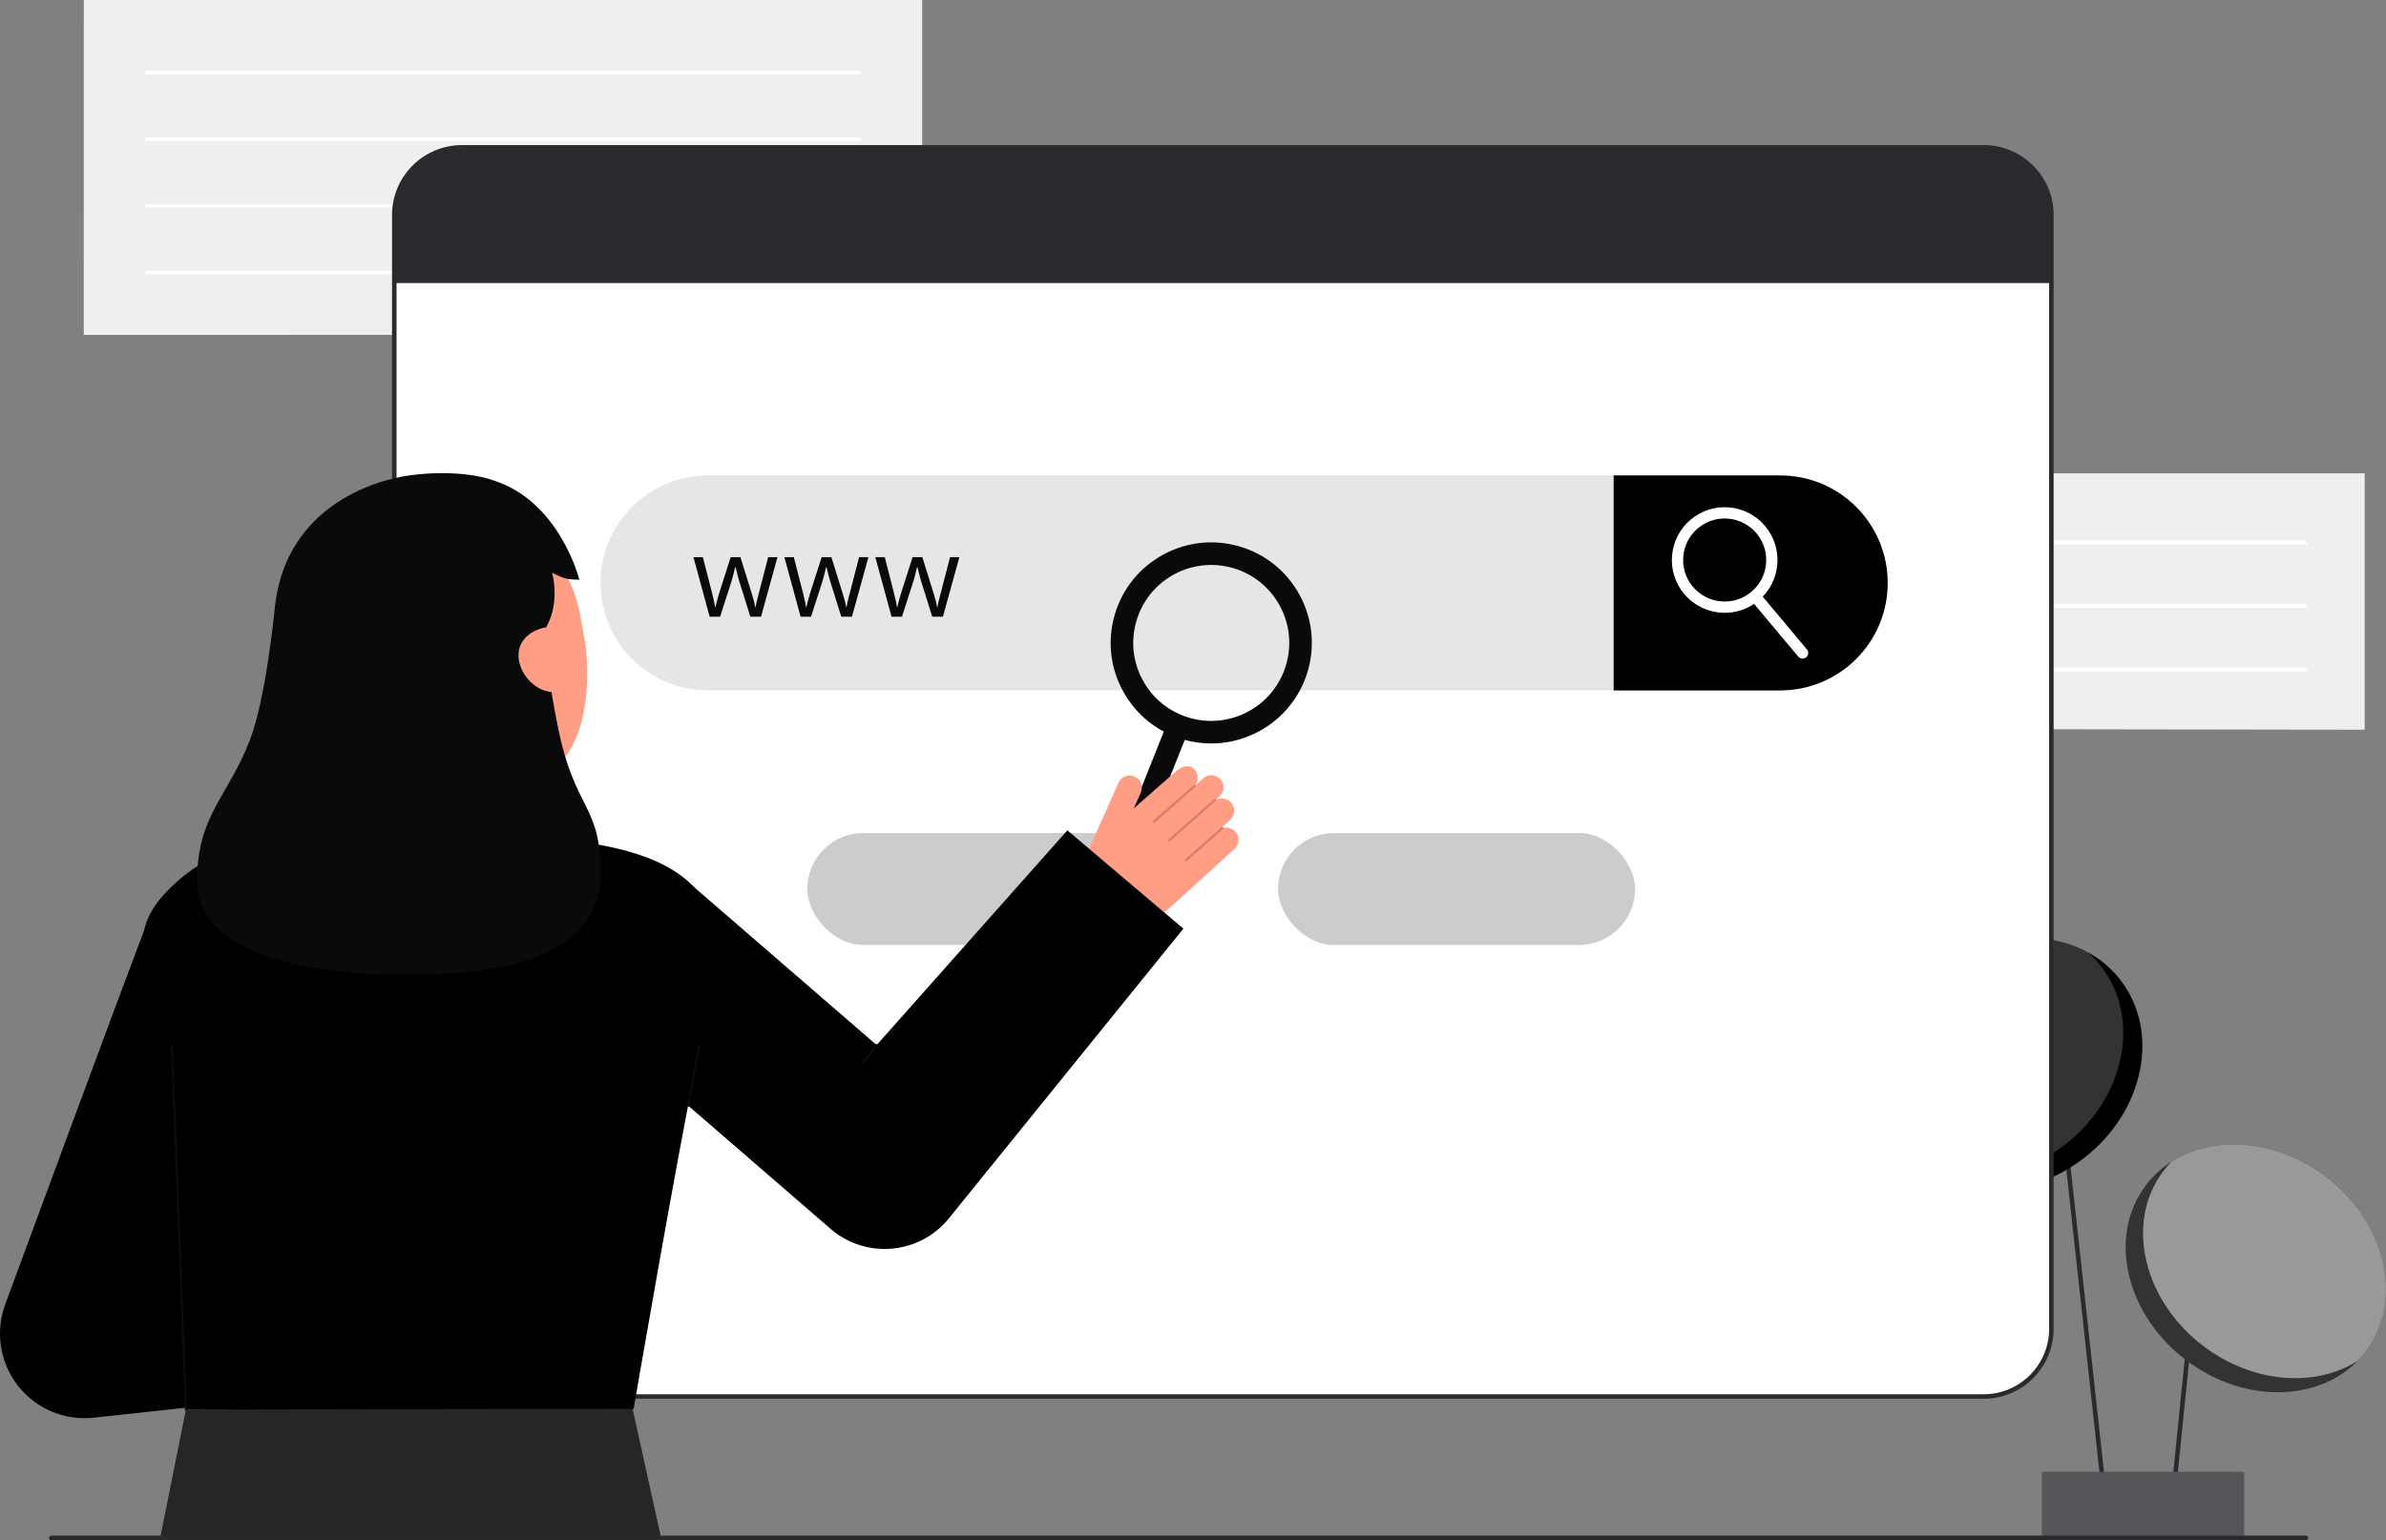 <svg id="Layer_2" data-name="Layer 2" xmlns="http://www.w3.org/2000/svg" viewBox="0 0 1057.866 683.024" style="width: 100%; height: 100%;">
  <rect x="0" y="0" width="1057.866" height="683.024" fill="#808080" stroke="none"/>
  <g id="Layer_2-2" data-name="Layer 2">
    <g>
      <g>
        <rect x="920.892" y="449.209" width="2" height="225.684" transform="translate(-55.671 103.623) rotate(-6.245)" fill="#292a2e"></rect>
        <rect x="909.104" y="606.551" width="120.09" height="2" transform="translate(267.214 1510.687) rotate(-84.228)" fill="#292a2e"></rect>
        <rect x="905.346" y="652.751" width="89.616" height="29.083" fill="#292a2e"></rect>
        <rect x="905.346" y="652.751" width="89.616" height="29.083" fill="#fff" opacity=".2"></rect>
        <ellipse cx="1000.171" cy="562.475" rx="51.126" ry="61.09" transform="translate(-50.623 1023.508) rotate(-53.042)" fill="#000000"></ellipse>
        <ellipse cx="1000.171" cy="562.475" rx="51.126" ry="61.09" transform="translate(-50.623 1023.508) rotate(-53.042)" fill="#fff" opacity=".2"></ellipse>
        <path d="m1048.984,599.204c-1.155,1.539-2.399,2.98-3.723,4.314-18.687,11.939-46.271,10.06-68.154-6.408-26.957-20.281-35.048-55.015-18.07-77.578,1.155-1.539,2.398-2.971,3.714-4.314,18.697-11.948,46.271-10.06,68.163,6.399,26.957,20.289,35.048,55.024,18.07,77.587Z" fill="#fff" opacity=".5"></path>
        <ellipse cx="891.778" cy="471.949" rx="61.09" ry="52.607" transform="translate(-102.531 643.279) rotate(-37.665)" fill="#000000"></ellipse>
        <path d="m915.46,507.682c-20.683,15.976-46.969,18.41-66.024,8.01-2.175-1.915-4.189-4.054-6.015-6.417-17.757-22.992-10.498-58.354,16.208-78.965,20.684-15.967,46.97-18.41,66.015-8.019,2.184,1.915,4.197,4.063,6.023,6.426,17.757,22.992,10.498,58.354-16.208,78.965Z" fill="#fff" opacity=".2"></path>
      </g>
      <g>
        <polygon points="741.237 323.17 1048.415 323.624 1048.415 209.915 741.237 209.915 741.237 323.17" fill="#efefef"></polygon>
        <path d="m1021.967,241.453h-254.282c-.519,0-.939-.42-.939-.939s.42-.939.939-.939h254.282c.519,0,.939.42.939.939s-.42.939-.939.939Z" fill="#fff"></path>
        <path d="m1021.967,269.615h-254.282c-.519,0-.939-.42-.939-.939s.42-.939.939-.939h254.282c.519,0,.939.42.939.939s-.42.939-.939.939Z" fill="#fff"></path>
        <path d="m1021.967,297.778h-151.019c-.519,0-.939-.42-.939-.939s.42-.939.939-.939h151.019c.519,0,.939.42.939.939s-.42.939-.939.939Z" fill="#fff"></path>
      </g>
      <g>
        <polygon points="408.863 148.442 37.13 148.533 37.158 0 408.863 0 408.863 148.442" fill="#efefef"></polygon>
        <path d="m381.101,32.866H64.92c-.413,0-.747-.334-.747-.747s.334-.747.747-.747h316.181c.413,0,.747.334.747.747s-.334.747-.747.747Z" fill="#fff"></path>
        <path d="m381.101,62.428H64.92c-.413,0-.747-.334-.747-.747s.334-.747.747-.747h316.181c.413,0,.747.334.747.747s-.334.747-.747.747Z" fill="#fff"></path>
        <path d="m381.101,91.989H64.92c-.413,0-.747-.334-.747-.747s.334-.747.747-.747h316.181c.413,0,.747.334.747.747s-.334.747-.747.747Z" fill="#fff"></path>
        <path d="m223.439,121.551H64.92c-.413,0-.747-.334-.747-.747s.334-.747.747-.747h158.519c.413,0,.747.334.747.747s-.334.747-.747.747Z" fill="#fff"></path>
      </g>
      <g>
        <g>
          <g>
            <rect x="174.814" y="65.343" width="734.688" height="553.975" rx="30" ry="30" fill="#fff"></rect>
            <path d="m879.502,620.318H204.814c-17.093,0-31-13.907-31-31V95.343c0-17.093,13.907-31,31-31h674.688c17.094,0,31,13.907,31,31v493.975c0,17.093-13.906,31-31,31ZM204.814,66.343c-15.991,0-29,13.009-29,29v493.975c0,15.991,13.009,29,29,29h674.688c15.99,0,29-13.009,29-29V95.343c0-15.991-13.01-29-29-29H204.814Z" fill="#292a2e"></path>
          </g>
          <path d="m909.502,95.339v30.188H174.817v-30.188c0-16.569,13.431-30,30-30h674.684c16.569,0,30,13.431,30,30Z" fill="#292a2e"></path>
        </g>
        <rect x="357.936" y="369.424" width="158.301" height="49.646" rx="24.823" ry="24.823" fill="#000000" opacity=".2"></rect>
        <rect x="566.631" y="369.424" width="158.301" height="49.646" rx="24.823" ry="24.823" fill="#000000" opacity=".2"></rect>
        <path d="m836.934,258.509c0,13.17-5.33,25.08-13.96,33.71-8.63,8.62-20.54,13.96-33.7,13.96h-475.36c-26.33,0-47.67-21.34-47.67-47.67,0-13.16,5.34-25.07,13.96-33.7,8.63-8.63,20.54-13.96,33.71-13.96h475.36c26.32,0,47.66,21.34,47.66,47.66Z" fill="#000000" opacity=".1"></path>
        <path d="m836.934,258.509c0,13.17-5.33,25.08-13.96,33.71-8.63,8.62-20.54,13.96-33.7,13.96h-73.84v-95.33h73.84c26.32,0,47.66,21.34,47.66,47.66Z" fill="#000000"></path>
        <g>
          <path d="m332.67,273.482l-4.839-15.479c-.305-.947-.875-3.097-1.709-6.452h-.193c-.642,2.809-1.204,4.975-1.685,6.5l-4.983,15.431h-4.622l-7.198-26.385h4.189c1.701,6.628,2.997,11.676,3.888,15.142.891,3.467,1.4,5.802,1.529,7.006h.192c.177-.915.461-2.098.855-3.551.393-1.452.734-2.604,1.023-3.455l4.839-15.142h4.333l4.718,15.142c.899,2.761,1.508,5.08,1.83,6.957h.193c.064-.578.236-1.468.518-2.672.281-1.204,1.954-7.68,5.019-19.427h4.141l-7.295,26.385h-4.742Z" fill="#0a0a0a"></path>
          <path d="m372.991,273.482l-4.839-15.479c-.305-.947-.875-3.097-1.709-6.452h-.193c-.642,2.809-1.204,4.975-1.685,6.5l-4.983,15.431h-4.622l-7.198-26.385h4.189c1.701,6.628,2.997,11.676,3.888,15.142.891,3.467,1.4,5.802,1.529,7.006h.192c.177-.915.461-2.098.855-3.551.393-1.452.734-2.604,1.023-3.455l4.839-15.142h4.333l4.718,15.142c.899,2.761,1.508,5.08,1.83,6.957h.193c.064-.578.236-1.468.518-2.672.281-1.204,1.954-7.68,5.019-19.427h4.141l-7.295,26.385h-4.742Z" fill="#0a0a0a"></path>
          <path d="m413.313,273.482l-4.839-15.479c-.305-.947-.875-3.097-1.709-6.452h-.193c-.642,2.809-1.204,4.975-1.685,6.5l-4.983,15.431h-4.622l-7.198-26.385h4.189c1.701,6.628,2.997,11.676,3.888,15.142.891,3.467,1.4,5.802,1.529,7.006h.192c.177-.915.461-2.098.855-3.551.393-1.452.734-2.604,1.023-3.455l4.839-15.142h4.333l4.718,15.142c.899,2.761,1.508,5.08,1.83,6.957h.193c.064-.578.236-1.468.518-2.672.281-1.204,1.954-7.68,5.019-19.427h4.141l-7.295,26.385h-4.742Z" fill="#0a0a0a"></path>
        </g>
        <g>
          <path d="m764.693,271.768c-7.484,0-14.846-3.573-19.374-10.208-3.526-5.166-4.829-11.396-3.669-17.542,1.159-6.146,4.644-11.473,9.81-14.998,5.165-3.525,11.395-4.828,17.542-3.669,6.146,1.16,11.473,4.644,14.998,9.81s4.828,11.396,3.668,17.542c-1.159,6.146-4.644,11.473-9.81,14.998-4.029,2.75-8.619,4.067-13.165,4.067Zm-.072-41.828c-3.668,0-7.248,1.098-10.343,3.21-4.062,2.773-6.803,6.962-7.715,11.795s.112,9.733,2.885,13.796c5.725,8.387,17.206,10.552,25.592,4.83,4.062-2.773,6.803-6.962,7.715-11.795s-.112-9.733-2.885-13.796c-2.773-4.063-6.962-6.803-11.796-7.715-1.151-.217-2.307-.325-3.453-.325Z" fill="#fff"></path>
          <path d="m799.194,292.078c-.714,0-1.423-.304-1.917-.894l-20.849-24.877c-.887-1.059-.748-2.635.311-3.522,1.058-.887,2.636-.747,3.521.31l20.849,24.877c.887,1.059.748,2.635-.311,3.522-.468.393-1.038.584-1.604.584Z" fill="#fff"></path>
        </g>
      </g>
      <g>
        <path d="m37.495,628.937c-11.469,0-22.402-5.265-29.552-14.422-7.99-10.232-10.119-23.87-5.627-36.051,2.122-5.755,52.074-141.224,61.544-165.633l69.922,27.127c-5.325,13.725-24.618,65.745-40.118,107.651l25.75-2.799,8.105,74.561-85.966,9.346c-1.356.147-2.711.22-4.058.22Z" fill="#000000"></path>
        <polygon points="82.435 625.107 71 682.024 293.099 682.024 280.306 624.024 82.435 625.107" fill="#262626"></polygon>
        <path id="b_1_b" d="m130.456,370.744c-18.556,1.377-37.477,7.406-51.409,19.74-21.015,18.603-19.145,30.23-8.654,81.744,9.026,44.325,5.446,63.694,11.484,145.486.178,2.41.559,7.393.559,7.393l198.502-.329s18.598-108.517,28.869-158.568c7.809-38.051,28.32-84.244-58.164-93.553-.23-.025-69.593-5.74-121.187-1.912Z" fill="#000000"></path>
        <g>
          <path d="m537.007,329.711c-4.078,0-8.219-.564-12.329-1.749-11.442-3.298-20.914-10.854-26.673-21.277-5.758-10.422-7.113-22.463-3.815-33.905,3.298-11.442,10.854-20.914,21.276-26.673,10.423-5.759,22.463-7.112,33.905-3.815,11.441,3.297,20.914,10.854,26.673,21.276,5.758,10.422,7.113,22.463,3.815,33.905h0c-5.624,19.509-23.495,32.237-42.854,32.237Zm-.031-79.179c-5.772,0-11.481,1.46-16.673,4.328-8.084,4.467-13.945,11.814-16.504,20.689-2.558,8.875-1.507,18.215,2.959,26.299,4.467,8.085,11.814,13.946,20.689,16.504,18.321,5.279,37.522-5.328,42.803-23.649,2.559-8.875,1.507-18.215-2.959-26.299-4.467-8.085-11.814-13.946-20.689-16.504-3.176-.915-6.412-1.369-9.627-1.369Z" fill="#0a0a0a"></path>
          <path d="m499.359,384.657c-.616,0-1.243-.114-1.85-.356-2.565-1.022-3.816-3.931-2.793-6.496l22.742-57.057c1.022-2.565,3.932-3.818,6.496-2.793,2.565,1.022,3.816,3.931,2.793,6.496l-22.742,57.058c-.78,1.958-2.66,3.149-4.646,3.149Z" fill="#0a0a0a"></path>
        </g>
        <g>
          <path d="m481.948,378.397l13.946-31.283c1.284-2.88,4.771-4.089,7.591-2.526,2.5,1.385,3.358,4.586,2.194,7.196l-2.99,6.708,19.086-16.778c2.09-1.902,5.87-2.9,7.85-.416,1.733,1.903,1.852,4.702.445,6.731.021.018.047.029.063.052.015.016.02.037.032.054l3.222-2.934c2.485-2.262,6.5-1.782,8.328,1.266,1.339,2.232.744,5.131-1.18,6.884l-1.371,1.249c.018.057.026.115.023.174,2.251-1.262,5.182-.783,6.887,1.355,1.809,2.266,1.358,5.602-.786,7.554l-3.405,3.1c.155-.017.315.031.43.157.066.075.096.164.11.256,2.234-.542,4.73.354,6.028,2.634,1.264,2.22.64,5.048-1.248,6.768l-28.736,26.161c-8.224,7.487-20.168,9.235-30.192,4.42h0c-8.786-4.221-12.619-14.665-8.651-23.567l2.324-5.213Z" fill="#ff9e85"></path>
          <g fill="none" opacity=".2">
            <path d="m511.26,364.729c.184.199.494.216.698.036l18.131-15.979c.207-.183.227-.498.044-.706-.156-.208-.499-.227-.706-.044l-18.131,15.979c-.207.183-.227.498-.044.706l.008.009Z" fill="#0c0c0c"></path>
          </g>
          <g fill="none" opacity=".2">
            <path d="m518.087,372.92c.184.199.494.216.698.036l20.234-17.833c.207-.183.227-.498.044-.706-.168-.188-.499-.227-.706-.044l-20.234,17.833c-.207.183-.227.498-.044.706l.008.009Z" fill="#0c0c0c"></path>
          </g>
          <g fill="none" opacity=".2">
            <path d="m525.43,381.834c.184.199.494.216.698.036l16.14-14.224c.207-.183.227-.498.044-.706-.189-.205-.499-.227-.706-.044l-16.14,14.224c-.207.183-.227.498-.044.706l.008.009Z" fill="#0c0c0c"></path>
          </g>
        </g>
        <path d="m473.231,368.24l-84.557,95.221-85.443-73.922-49.071,56.719,113.431,98.136.765.661c.264.227.533.45.805.671,15.743,12.738,38.832,10.302,51.57-5.441l103.928-128.446-51.427-43.6Z" fill="#000000"></path>
        <g>
          <path id="h_3_sk" d="m251.64,372.66c-.23-.03-6.53,23.68-55.7,19.99-34.04-2.55-42.34-25.72-43.12-25.72,3.67-.78,9.63-1.59,11.26-2.46,5.36-2.88,9.265-6.386,11.23-13.91,1.537-5.884,2.32-28.536,2.32-39.9l52.38,11.77c-.73,12.82-5.84,42.54,12.07,47.8,2.98.87,6.19,1.67,9.56,2.43Z" fill="#ff9e85"></path>
          <path d="m228.197,347.634c-20.65,1.629-47.176-7.089-52.214-34.639l-4.546-24.859c-5.039-27.55,5.347-52.53,31.287-57.274h0c25.94-4.744,49.413,14.044,54.451,41.594l2.013,11.005c1.933,10.571,5.852,61.266-30.99,64.173Z" fill="#ff9e85"></path>
          <path d="m247.344,322.339c-3.707-18.624-5.406-31.049-5.209-44.158,5.221-9.158,3.848-19.668,2.661-24.21,5.117,2.791,7.257,3.096,12.073,3.096,0,0-8.634-34.651-37.98-43.975-5.396-2.1-19.174-4.753-37.468-2.244-15.56,2.134-53.916,13.768-59.395,56.95h-.002s0,.012-.001.025c-.181,1.432-3.864,41.218-11.206,60.307-9.87,25.661-23.727,33.634-23.376,63.242.452,38.084,70.466,43.153,112.696,40.304,42.23-2.849,65.803-16.734,66.109-44.18.342-30.751-11.484-27.895-18.9-65.156Z" fill="#0a0a0a"></path>
          <path d="m247.356,306.728c-7.883,1.442-15.816-5.823-17.257-13.706-1.442-7.883,4.154-13.399,12.037-14.841l5.221,28.547Z" fill="#ff9e85"></path>
        </g>
        <path d="m305.061,490.795c-.031,0-.062-.003-.093-.009-.271-.051-.45-.312-.398-.584l5.031-26.662c.052-.271.316-.448.584-.398.271.051.45.312.398.584l-5.031,26.662c-.045.24-.255.407-.491.407Z" fill="#0c0c0c"></path>
        <path d="m82.435,625.607c-.267,0-.489-.211-.499-.48l-6.221-161.475c-.011-.276.204-.509.48-.52.263.013.508.204.519.48l6.221,161.475c.011.276-.204.509-.48.52h-.02Z" fill="#0c0c0c"></path>
        <path d="m382.997,471.665c-.103,0-.207-.031-.296-.098-.223-.164-.27-.477-.106-.699l5.677-7.704c.163-.223.478-.271.699-.105.223.164.27.477.106.699l-5.677,7.704c-.098.133-.25.203-.403.203Z" fill="#0c0c0c"></path>
      </g>
      <path d="m22.765,683.024h999.64c.552,0,1-.448,1-1,0-.552-.448-1-1-1H22.765c-.552,0-1,.448-1,1,0,.552.448,1,1,1Z" fill="#292a2e"></path>
    </g>
  </g>
</svg>